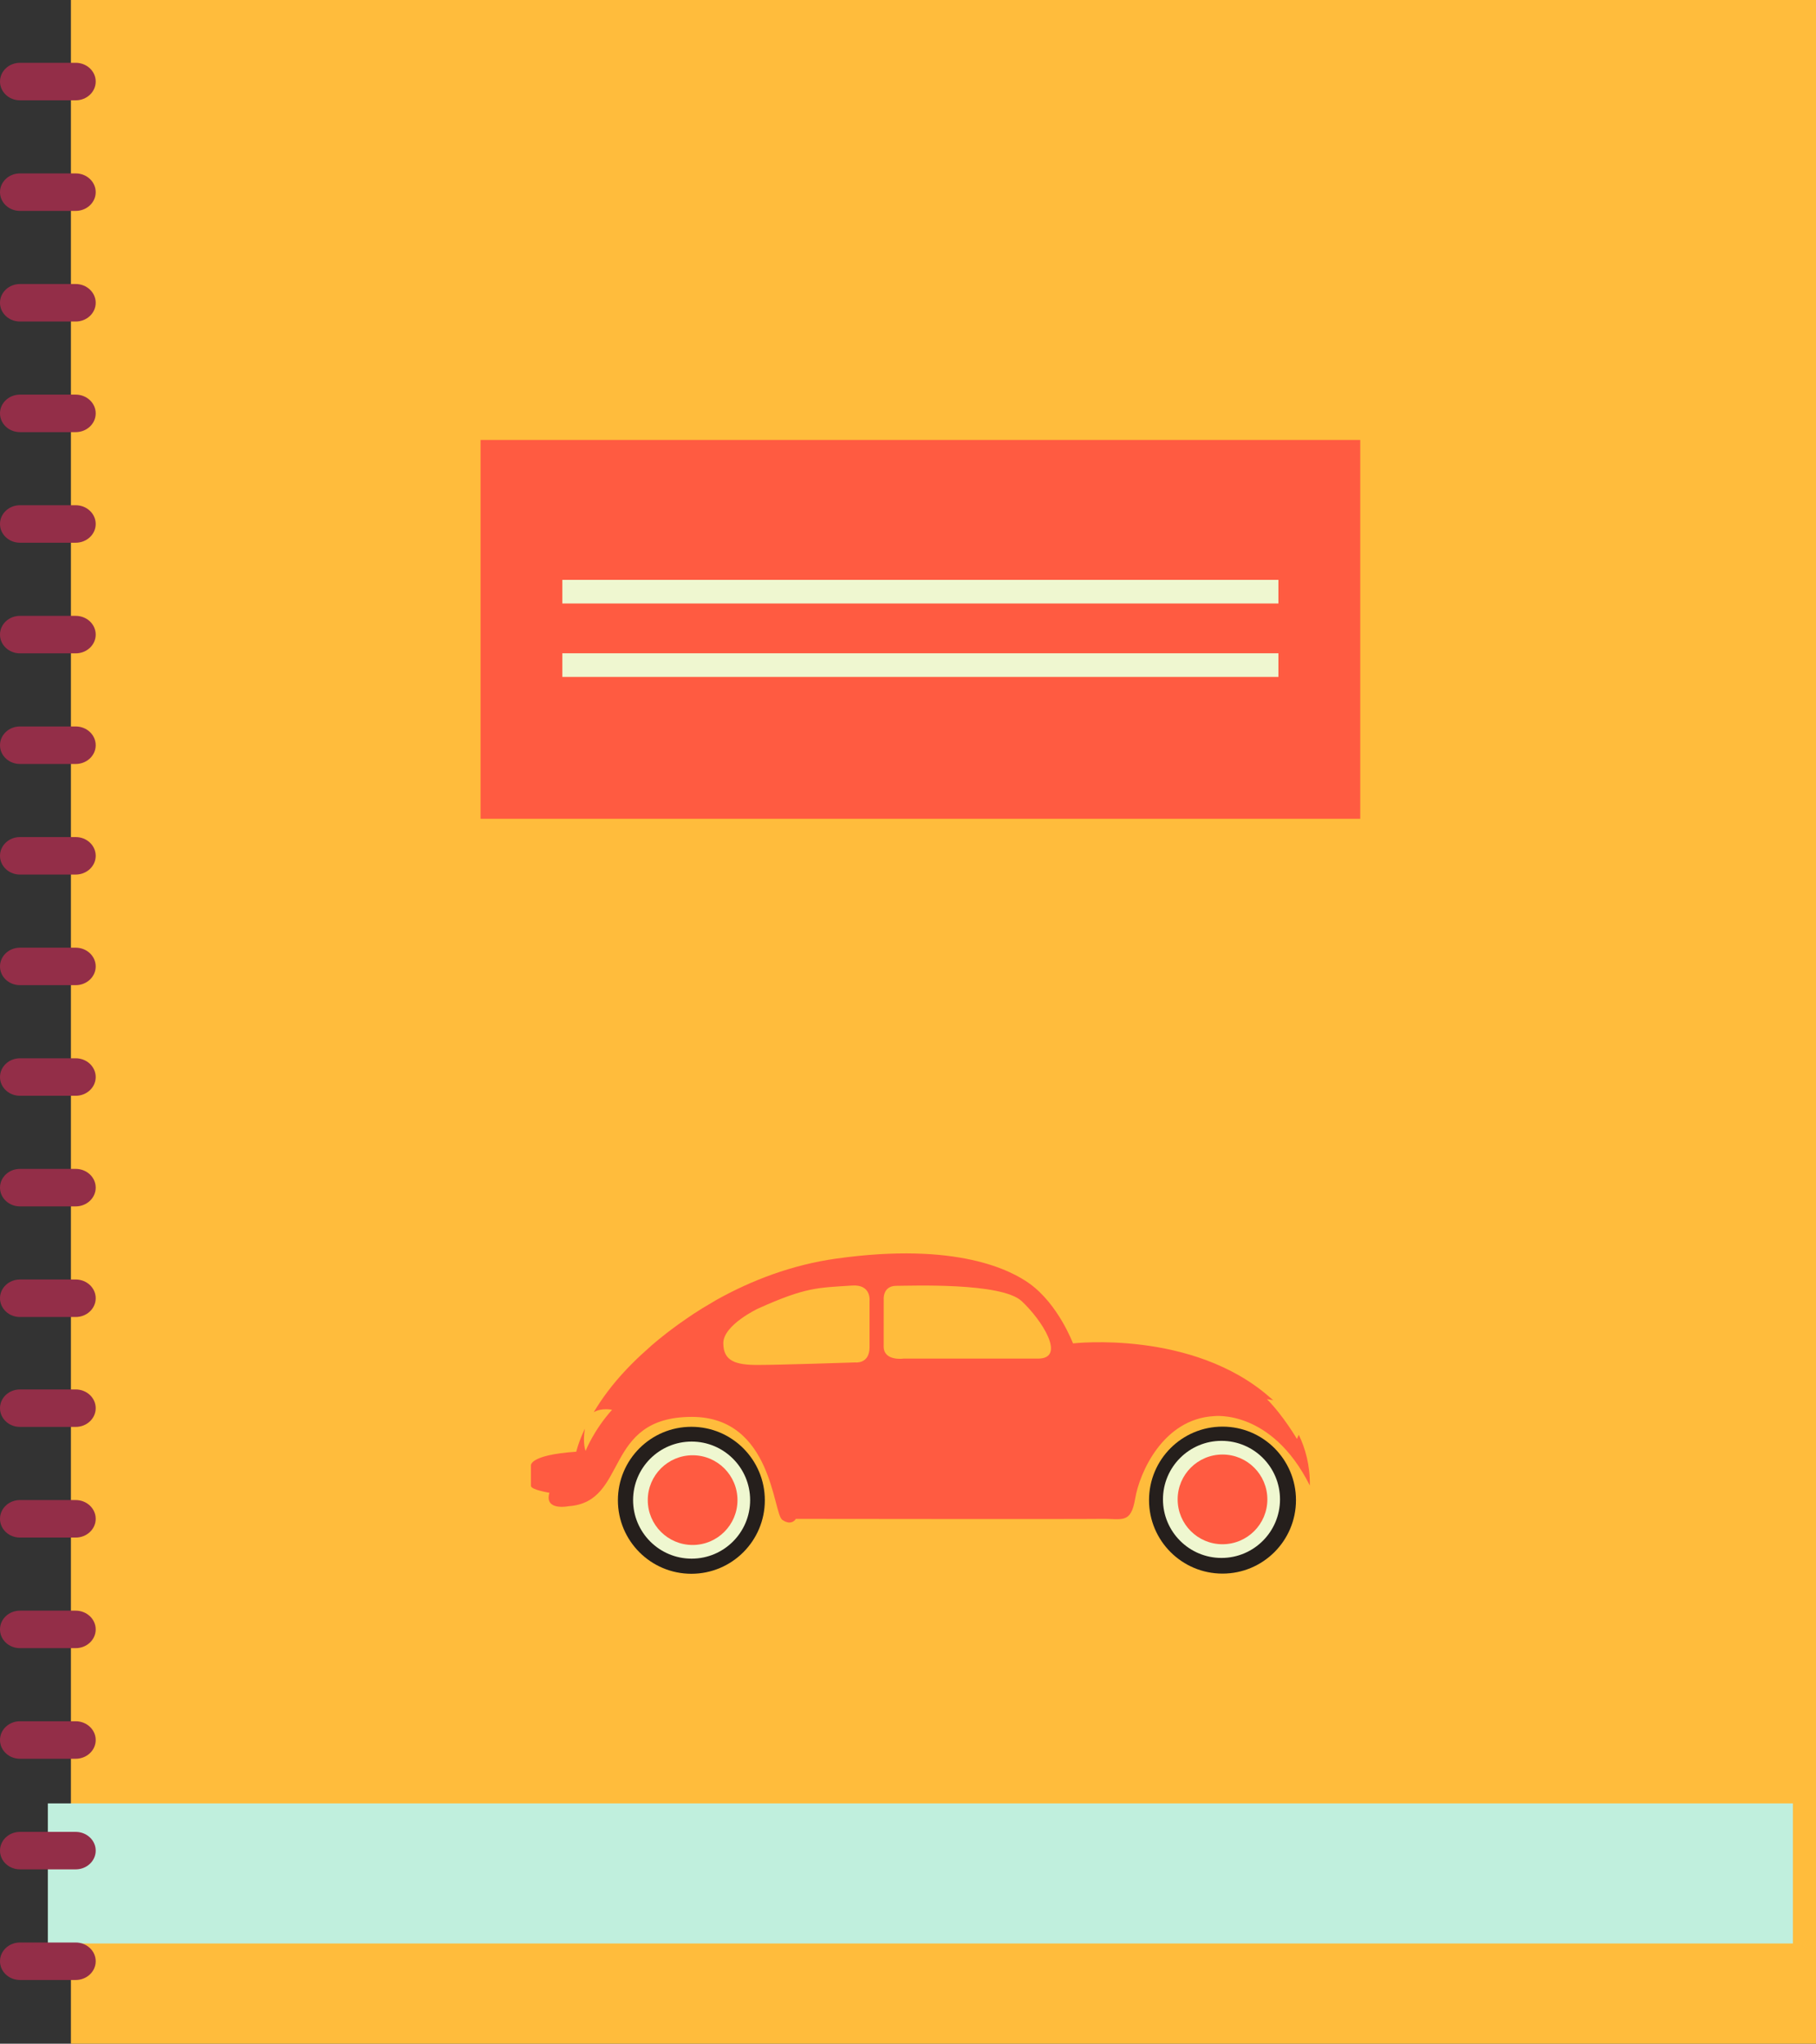 <svg id="_лой_2" xmlns="http://www.w3.org/2000/svg" width="959.96" height="1080" viewBox="0 0 959.96 1080"><rect x="0" y="0" width="959.96" height="1080" fill="#333333" stroke="none"/><g id="School03_82515364"><g id="School03_82515364-2"><path d="M37.49.0h922.47v1080H37.49z" fill="#ffbc3c"/><path d="M25.29 953.01h922.47v74.01H25.29z" fill="#c0efdd"/><g><path d="M10.54 53.01h29.49c5.82.0 10.56-4.44 10.56-9.92s-4.74-9.9-10.56-9.9H10.54c-5.83.0-10.54 4.44-10.54 9.9s4.71 9.92 10.54 9.92z" fill="#932e48"/><path d="M40.03 91.64H10.54c-5.83.0-10.54 4.43-10.54 9.91s4.71 9.9 10.54 9.9h29.49c5.82.0 10.56-4.43 10.56-9.9s-4.74-9.91-10.56-9.91z" fill="#932e48"/><path d="M40.03 150.09H10.54c-5.83.0-10.54 4.44-10.54 9.92s4.71 9.9 10.54 9.9h29.49c5.82.0 10.56-4.43 10.56-9.9s-4.74-9.92-10.56-9.92z" fill="#932e48"/><path d="M40.03 208.54H10.54c-5.83.0-10.54 4.44-10.54 9.91s4.71 9.91 10.54 9.91h29.49c5.82.0 10.56-4.43 10.56-9.91s-4.74-9.91-10.56-9.91z" fill="#932e48"/><path d="M40.03 266.99H10.54c-5.83.0-10.54 4.44-10.54 9.91s4.71 9.9 10.54 9.9h29.49c5.82.0 10.56-4.43 10.56-9.9s-4.74-9.91-10.56-9.91z" fill="#932e48"/><path d="M40.03 325.45H10.54c-5.83.0-10.54 4.43-10.54 9.9s4.71 9.91 10.54 9.91h29.49c5.82.0 10.56-4.43 10.56-9.91s-4.74-9.9-10.56-9.9z" fill="#932e48"/><path d="M40.03 383.9H10.54c-5.83.0-10.54 4.44-10.54 9.91s4.71 9.91 10.54 9.91h29.49c5.82.0 10.56-4.43 10.56-9.91s-4.74-9.91-10.56-9.91z" fill="#932e48"/><path d="M40.03 442.35H10.54c-5.83.0-10.54 4.43-10.54 9.9s4.71 9.91 10.54 9.91h29.49c5.82.0 10.56-4.44 10.56-9.91s-4.74-9.9-10.56-9.9z" fill="#932e48"/><path d="M40.03 500.8H10.54c-5.83.0-10.54 4.43-10.54 9.91s4.71 9.9 10.54 9.9h29.49c5.82.0 10.56-4.43 10.56-9.9s-4.74-9.91-10.56-9.91z" fill="#932e48"/><path d="M40.03 559.25H10.54c-5.83.0-10.54 4.44-10.54 9.91s4.71 9.9 10.54 9.9h29.49c5.82.0 10.56-4.43 10.56-9.9s-4.74-9.91-10.56-9.91z" fill="#932e48"/><path d="M40.03 617.7H10.54c-5.83.0-10.54 4.43-10.54 9.9s4.71 9.91 10.54 9.91h29.49c5.82.0 10.56-4.43 10.56-9.91s-4.74-9.9-10.56-9.9z" fill="#932e48"/><path d="M40.03 676.15H10.54c-5.83.0-10.54 4.43-10.54 9.91s4.71 9.91 10.54 9.91h29.49c5.82.0 10.56-4.44 10.56-9.91s-4.74-9.91-10.56-9.91z" fill="#932e48"/><path d="M40.03 734.25H10.54c-5.83.0-10.54 4.43-10.54 9.9s4.71 9.9 10.54 9.9h29.49c5.82.0 10.56-4.43 10.56-9.9s-4.74-9.9-10.56-9.9z" fill="#932e48"/><path d="M40.03 792.7H10.54c-5.83.0-10.54 4.44-10.54 9.92s4.71 9.9 10.54 9.9h29.49c5.82.0 10.56-4.43 10.56-9.9s-4.74-9.92-10.56-9.92z" fill="#932e48"/><path d="M40.03 851.15H10.54c-5.83.0-10.54 4.43-10.54 9.91s4.71 9.9 10.54 9.9h29.49c5.82.0 10.56-4.44 10.56-9.9s-4.74-9.91-10.56-9.91z" fill="#932e48"/><path d="M40.03 909.6H10.54c-5.83.0-10.54 4.43-10.54 9.91s4.71 9.9 10.54 9.9h29.49c5.82.0 10.56-4.43 10.56-9.9s-4.74-9.91-10.56-9.91z" fill="#932e48"/><path d="M40.03 968.06H10.54c-5.83.0-10.54 4.43-10.54 9.9s4.71 9.9 10.54 9.9h29.49c5.82.0 10.56-4.43 10.56-9.9s-4.74-9.9-10.56-9.9z" fill="#932e48"/><path d="M40.03 1026.51H10.54c-5.83.0-10.54 4.43-10.54 9.9s4.71 9.91 10.54 9.91h29.49c5.82.0 10.56-4.44 10.56-9.91s-4.74-9.9-10.56-9.9z" fill="#932e48"/></g><path d="M254.03 232.49h465.01v200.2H254.03z" fill="#ff5b41"/><path d="M297.26 306.42h378.53v12.5H297.26z" fill="#eff7d0"/><path d="M297.26 345.22h378.53v12.5H297.26z" fill="#eff7d0"/><g><path d="M685.07 792.74c0 21.45-17.39 38.83-38.84 38.83s-38.84-17.38-38.84-38.83 17.39-38.84 38.84-38.84 38.84 17.38 38.84 38.84z" fill="#251f1c"/><path d="M676.63 792.35c0 17.09-13.85 30.94-30.93 30.94s-30.94-13.85-30.94-30.94 13.85-30.94 30.94-30.94 30.93 13.85 30.93 30.94z" fill="#eff7d0"/><path d="M669.94 792.35c0 13.09-10.62 23.7-23.71 23.7s-23.71-10.6-23.71-23.7 10.62-23.71 23.71-23.71 23.71 10.62 23.71 23.71z" fill="#ff5b41"/><path d="M404.3 792.82c0 21.45-17.39 38.84-38.83 38.84s-38.84-17.38-38.84-38.84 17.39-38.83 38.84-38.83 38.83 17.38 38.83 38.83z" fill="#251f1c"/><path d="M396.53 792.74c0 17.08-13.85 30.93-30.93 30.93s-30.94-13.85-30.94-30.93 13.85-30.94 30.94-30.94 30.93 13.85 30.93 30.94z" fill="#eff7d0"/><path d="M389.84 792.74c0 13.09-10.62 23.7-23.71 23.7s-23.71-10.61-23.71-23.7 10.62-23.71 23.71-23.71 23.71 10.61 23.71 23.71z" fill="#ff5b41"/><path d="M686.57 758.18l-1.01 2.23s-7.08-12.19-15.82-21.01c0 0 1.34.1 3.3.51-.91-.78-1.59-1.32-1.59-1.32-40.86-36.07-104.25-28.67-104.25-28.67.0.0-7.74-20.64-22.94-31.58-9.48-6.81-37.98-22.25-102.25-13.23-23.55 3.31-44.82 11.54-62.97 21.65.03-.02.06-.05.08-.07-.13.08-.27.17-.41.25-.8.44-1.53.92-2.3 1.37-3.46 1.99-6.75 4-9.85 6.04-1.17.77-2.29 1.54-3.43 2.33-2.85 1.94-5.52 3.85-8.04 5.75-.85.65-1.74 1.3-2.57 1.95-3.1 2.42-6.02 4.79-8.54 6.99.01.0.03.01.03.01-3.59 3.15-6.96 6.26-9.96 9.28-.6.59-1.17 1.19-1.74 1.78-.3.32-.61.64-.93.96-7.95 8.35-13.51 16.16-17.51 22.87 4.19-2.46 9.66-1.26 9.66-1.26-9.79 10.93-13.96 21.72-13.96 21.72.0.0-1.7-3.74-.39-11.77-3.54 7.49-4.55 12.2-4.55 12.2-25.51 1.72-23.98 7.48-23.98 7.48v10.55c0 2.11 9.78 3.65 9.78 3.65-2.88 9.79 10.18 7.1 10.18 7.1 31.83-2.2 17.82-47.19 65.12-47.19 42.59.0 42.82 50.99 47.81 54.42 4.98 3.43 7.15-.52 7.15-.52.0.0 150.6.19 161.54.0 10.93-.19 15.54 2.88 17.84-10.75 2.3-13.62 14.67-42.01 41.62-43.55.0.0 30.35-3.9 50.71 36.69.15-10.91-2.47-19.8-5.86-26.88zm-226.92-70.82v24.55c0 9.02-7.48 8.06-7.48 8.06.0.0-40.1 1.34-51.6 1.34s-18.22-1.91-18.22-11.51 18.22-18.22 18.22-18.22c25.51-11.51 31.64-11.02 49.87-12.24 10.21-.67 9.21 8.02 9.21 8.02zm89.02 30.6h-71.18s-10.37 1.44-10.37-6.43.02-24.94.02-24.94c0 0-.58-7.1 6.71-7.1s55.44-1.92 66.19 8.06c10.74 9.98 23.79 30.41 8.63 30.41z" fill="#ff5b41"/></g></g></g></svg>